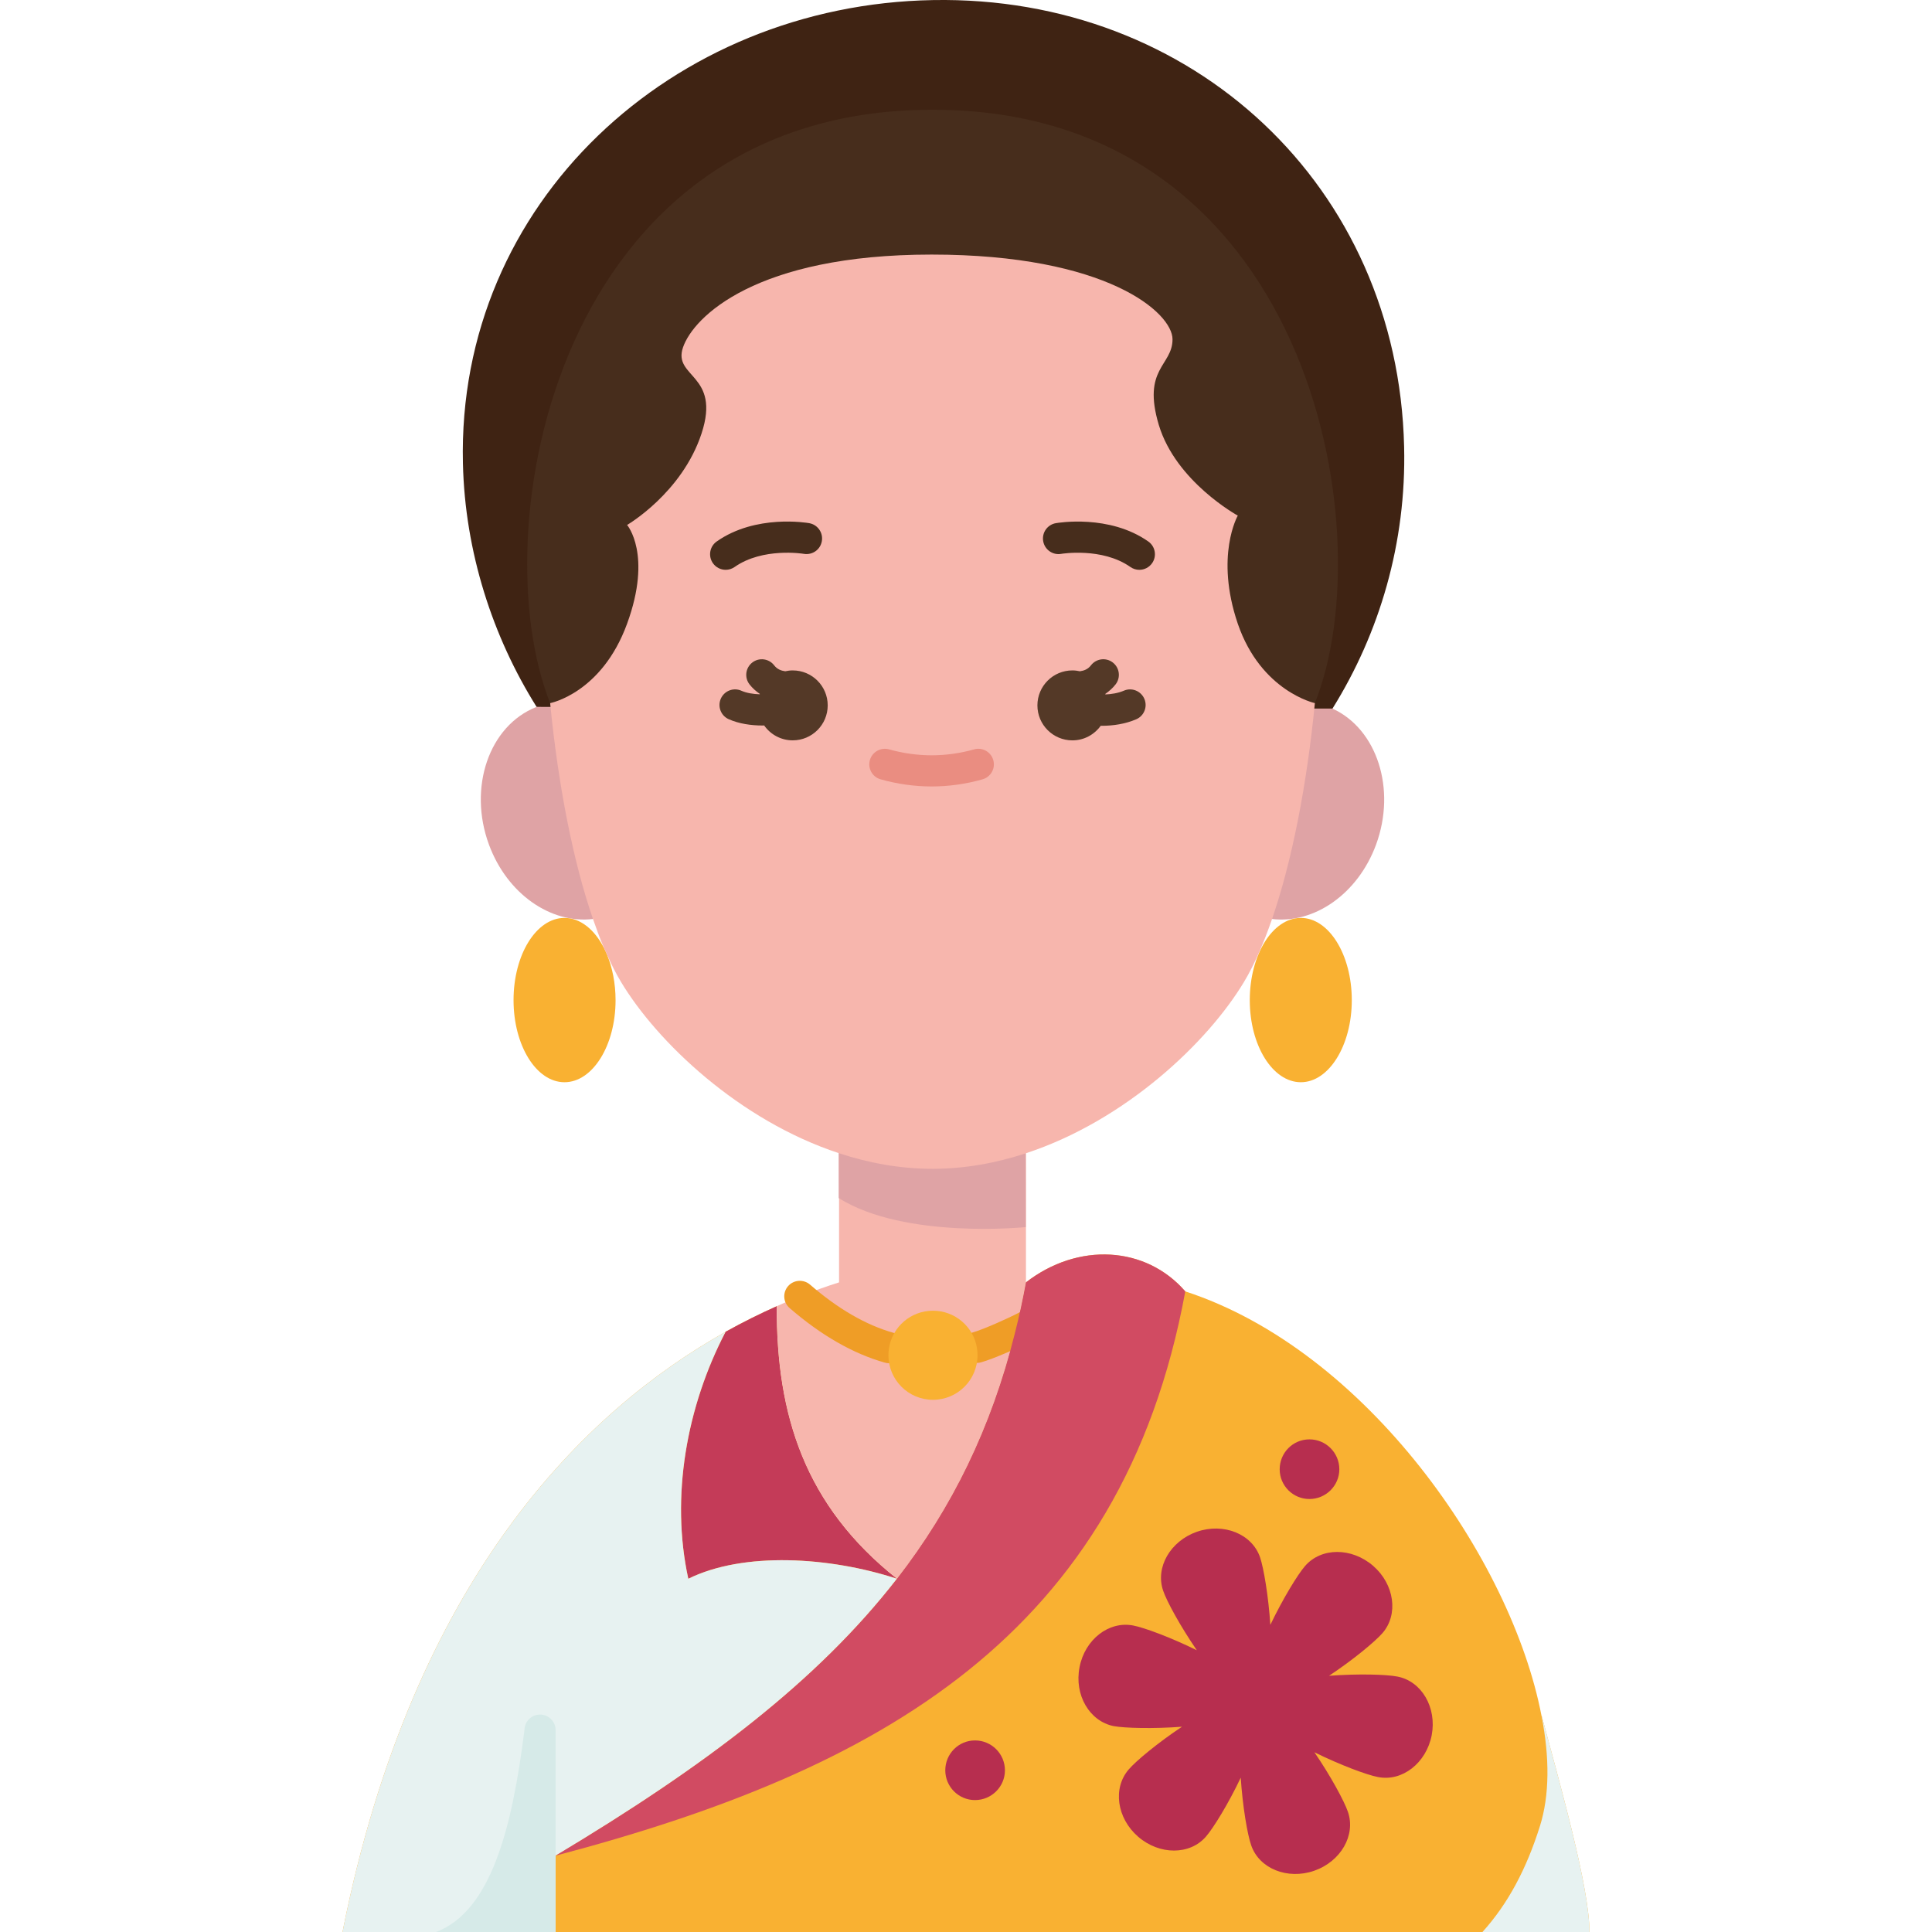 <svg id="Flat" enable-background="new 0 0 80.06 124.045" height="512" viewBox="0 0 80.06 124.045" width="512" xmlns="http://www.w3.org/2000/svg"><g><path d="m76.99 110.155h-.01c-1.94-10.07-11.26-23.46-22.87-27.24-2.54-2.93-6.89-3.17-10.23-.58-.21 1.12-.44 2.21-.71 3.26-1.52 6.1-4.03 11.2-7.57 15.77-5.9-4.68-7.75-10.47-7.72-17.5-1.05.47-2.15 1.01-3.28 1.64 0 0 0 .01-.01.01-9.02 5.06-20.08 15.8-24.59 38.53h.01 13.67 59.51 6.87c0-2.87-1.9-9.51-3.07-13.89z" fill="#f9b132"/><path d="m16.08 59.005c-2.7.32-5.51-1.6-6.68-4.78-1.35-3.67.01-7.63 3.04-8.83.01 0 .01-.01.02-.01.28-.11.58-.19.87-.24 2.254 5.248 3.223 10.128 2.75 13.86z" fill="#dfa3a5"/><path d="m63.56 45.495c2.86 1.31 4.11 5.16 2.8 8.73-1.17 3.18-3.98 5.1-6.68 4.78.09-4.121.665-9.145 2.75-13.86.3.05.6.13.89.25.08.03.16.07.24.1z" fill="#dfa3a5"/><path d="m12.46 45.385c-2.82-4.49-4.6-9.95-4.73-15.63-.4-16.75 13.48-29.46 30.18-29.75 16.68-.3 29.86 11.94 30.25 28.68.15 6.16-1.58 11.97-4.6 16.81z" fill="#3f2313"/><path d="m13.33 45.145c-4.42-11.1.35-38.1 24.55-38.1s28.99 27 24.55 38.1z" fill="#472d1c"/><path d="m61.53 58.935c1.8 0 3.27 2.36 3.27 5.28 0 2.91-1.47 5.27-3.27 5.27-1.81 0-3.28-2.36-3.28-5.27 0-2.92 1.47-5.28 3.28-5.28z" fill="#f9b132"/><path d="m17.53 64.215c0 2.91-1.47 5.27-3.28 5.27s-3.27-2.36-3.27-5.27c0-2.92 1.46-5.28 3.27-5.28 1.02 0 1.93.75 2.53 1.92.07.13.13.27.19.41.35.84.56 1.86.56 2.95z" fill="#f9b132"/><path d="m76.99 110.155c1.17 4.38 3.07 11.02 3.07 13.89h-6.87c1.66-1.84 2.83-4.07 3.69-6.8.62-1.97.63-4.41.1-7.09z" fill="#e7f2f1"/><g fill="#b72e4f"><path d="m40.61 111.745c1.06 0 1.92.86 1.92 1.92 0 1.05-.86 1.91-1.92 1.91s-1.91-.86-1.91-1.91c0-1.06.85-1.92 1.91-1.92z"/><path d="m62.08 92.415c1.06 0 1.92.86 1.92 1.92 0 1.05-.86 1.91-1.92 1.91s-1.91-.86-1.91-1.91c0-1.06.85-1.92 1.91-1.92z"/><path d="m67.73 107.645c1.56.3 2.54 1.99 2.2 3.77-.35 1.78-1.89 2.99-3.45 2.68-.7-.13-2.42-.77-4.08-1.59 1.05 1.53 1.92 3.15 2.15 3.82.52 1.5-.45 3.19-2.17 3.79-1.71.59-3.53-.14-4.04-1.64-.24-.68-.55-2.49-.67-4.34-.79 1.67-1.76 3.24-2.23 3.78-1.03 1.2-2.99 1.2-4.36.01s-1.64-3.12-.6-4.32c.46-.54 1.88-1.72 3.42-2.74-1.84.14-3.69.09-4.39-.04-1.55-.31-2.54-2-2.19-3.78.34-1.78 1.88-2.98 3.44-2.68.7.13 2.43.77 4.09 1.59-1.05-1.53-1.93-3.14-2.16-3.82-.52-1.5.46-3.19 2.17-3.79 1.72-.59 3.53.14 4.05 1.64.23.68.54 2.49.66 4.34.8-1.67 1.76-3.24 2.23-3.78 1.04-1.2 2.99-1.2 4.37-.01 1.37 1.19 1.64 3.12.6 4.32-.47.54-1.89 1.72-3.43 2.74 1.85-.14 3.69-.09 4.39.05z"/></g><path d="m35.6 101.365c-4.35-1.42-9.85-1.75-13.4 0-1.15-5.27-.11-11.05 2.39-15.85.01 0 .01-.01.01-.01 1.13-.63 2.23-1.17 3.28-1.64-.03 7.03 1.82 12.82 7.72 17.5z" fill="#c43b58"/><path d="m13.68 119.145v4.9h-13.67-.01c4.51-22.73 15.57-33.47 24.59-38.53-2.5 4.8-3.54 10.58-2.39 15.85 3.55-1.75 9.05-1.42 13.4 0-5.1 6.58-12.35 12.05-21.92 17.78z" fill="#e7f2f1"/><path d="m31.88 74.045v8.29c-.79.25-1.63.55-2.52.9-.48.19-.98.4-1.48.63-.03 7.03 1.82 12.82 7.72 17.5 3.54-4.57 6.05-9.67 7.57-15.77.27-1.05.5-2.14.71-3.26v-8.29z" fill="#f7b6ad"/><path d="m31.856 73.741s6.005.281 12.004.02l.006 5.025s-7.762.804-12.007-1.862z" fill="#dfa3a5"/><path d="m16.08 59.005c-1.27-3.68-2.23-8.56-2.75-13.86 0 0 3.31-.63 4.94-5.1 1.63-4.46 0-6.34 0-6.34s3.52-2.04 4.78-5.87-1.86-3.58-1.19-5.53c.67-1.96 4.69-5.96 15.96-5.96s15.47 3.74 15.47 5.44c0 1.71-1.97 1.86-.88 5.5 1.1 3.65 5.07 5.82 5.07 5.82s-1.48 2.59 0 6.94c1.49 4.35 4.95 5.1 4.95 5.1-.52 5.3-1.48 10.18-2.75 13.86-.55 1.59-1.15 2.96-1.8 4.04-2.31 3.85-7.58 8.89-14 11-1.91.63-3.93 1-6 1s-4.09-.37-6-1c-6.42-2.11-11.69-7.15-14-11-.32-.53-.62-1.12-.91-1.78-.06-.14-.12-.28-.19-.41-.24-.57-.47-1.19-.7-1.85z" fill="#f7b6ad"/><path d="m46.141 35.561c.027-.005 2.632-.433 4.444.843.175.123.376.182.574.182.314 0 .624-.148.819-.425.317-.452.209-1.075-.243-1.394-2.502-1.76-5.802-1.2-5.939-1.176-.543.096-.904.612-.81 1.155.094.544.612.912 1.155.815z" fill="#472d1c"/><path d="m24.601 36.585c.198 0 .399-.059.574-.182 1.805-1.268 4.395-.852 4.443-.843.55.091 1.062-.269 1.156-.812.097-.544-.267-1.063-.811-1.158-.138-.024-3.438-.584-5.939 1.176-.452.318-.561.941-.243 1.394.196.278.505.425.82.425z" fill="#472d1c"/><path d="m40.548 48.114c-1.778.503-3.64.51-5.457-.001-.53-.146-1.083.16-1.233.692-.149.532.161 1.084.692 1.233 1.081.303 2.181.457 3.271.457 1.101 0 2.202-.154 3.272-.458.532-.15.84-.703.689-1.234-.151-.532-.709-.842-1.234-.689z" fill="#ea8d81"/><path d="m40.729 87.506c-.436 0-.837-.286-.961-.725-.15-.529.158-1.08.689-1.23.68-.192 2.227-.881 2.993-1.281.489-.257 1.093-.068 1.35.418.258.486.069 1.089-.42 1.345-.89.467-2.563 1.206-3.378 1.435-.091.027-.183.038-.273.038z" fill="#ef9d26"/><path d="m35.091 87.526c-.091 0-.182-.012-.273-.038-2.032-.572-4.089-1.751-6.113-3.504-.417-.361-.461-.99-.099-1.406.364-.416.995-.457 1.411-.098 1.8 1.559 3.599 2.599 5.346 3.091.531.149.84.7.689 1.23-.124.439-.526.725-.961.725z" fill="#ef9d26"/><path d="m40.73 86.525c.03.16.04.32.04.49 0 1.58-1.28 2.86-2.86 2.86s-2.86-1.28-2.86-2.86c0-.16.01-.32.04-.47.22-1.36 1.4-2.39 2.82-2.39 1.41 0 2.59 1.02 2.82 2.37z" fill="#f9b132"/><path d="m43.88 82.335c3.34-2.59 7.69-2.35 10.23.58-4.07 22.1-19.66 30.75-40.43 36.23 9.57-5.73 16.82-11.2 21.92-17.78 3.54-4.57 6.05-9.67 7.57-15.77.27-1.05.5-2.14.71-3.26z" fill="#d14b62"/><path d="m12.68 110.085c-.553 0-1 .447-1 1-.795 6.309-2.145 11.61-5.672 12.96h7.672v-12.96c0-.552-.447-1-1-1z" fill="#d6eae8"/><path d="m50.168 44.345c-.367.157-.783.224-1.185.242-.004-.011-.007-.023-.01-.034.245-.171.473-.367.665-.616.337-.438.254-1.065-.184-1.402s-1.065-.254-1.402.184c-.19.248-.442.344-.708.38-.156-.034-.317-.055-.483-.055-1.24 0-2.246 1.006-2.246 2.246s1.006 2.246 2.246 2.246c.752 0 1.413-.373 1.821-.94.022 0 .042.004.064.004.735 0 1.515-.118 2.211-.417.508-.217.743-.805.525-1.313-.219-.509-.81-.745-1.314-.525z" fill="#543927"/><path d="m28.905 43.044c-.166 0-.327.021-.482.055-.267-.036-.518-.132-.709-.38-.336-.437-.964-.52-1.402-.184-.438.337-.521.965-.184 1.402.191.249.419.445.665.615-.003.008-.005.017-.008.025-.423-.015-.846-.08-1.174-.227-.507-.228-1.096.002-1.321.505-.226.504.001 1.096.505 1.321.649.29 1.432.406 2.187.406.03 0 .058-.004.088-.005.406.578 1.075.957 1.835.957 1.24 0 2.246-1.006 2.246-2.246s-1.006-2.244-2.246-2.244z" fill="#543927"/></g></svg>
